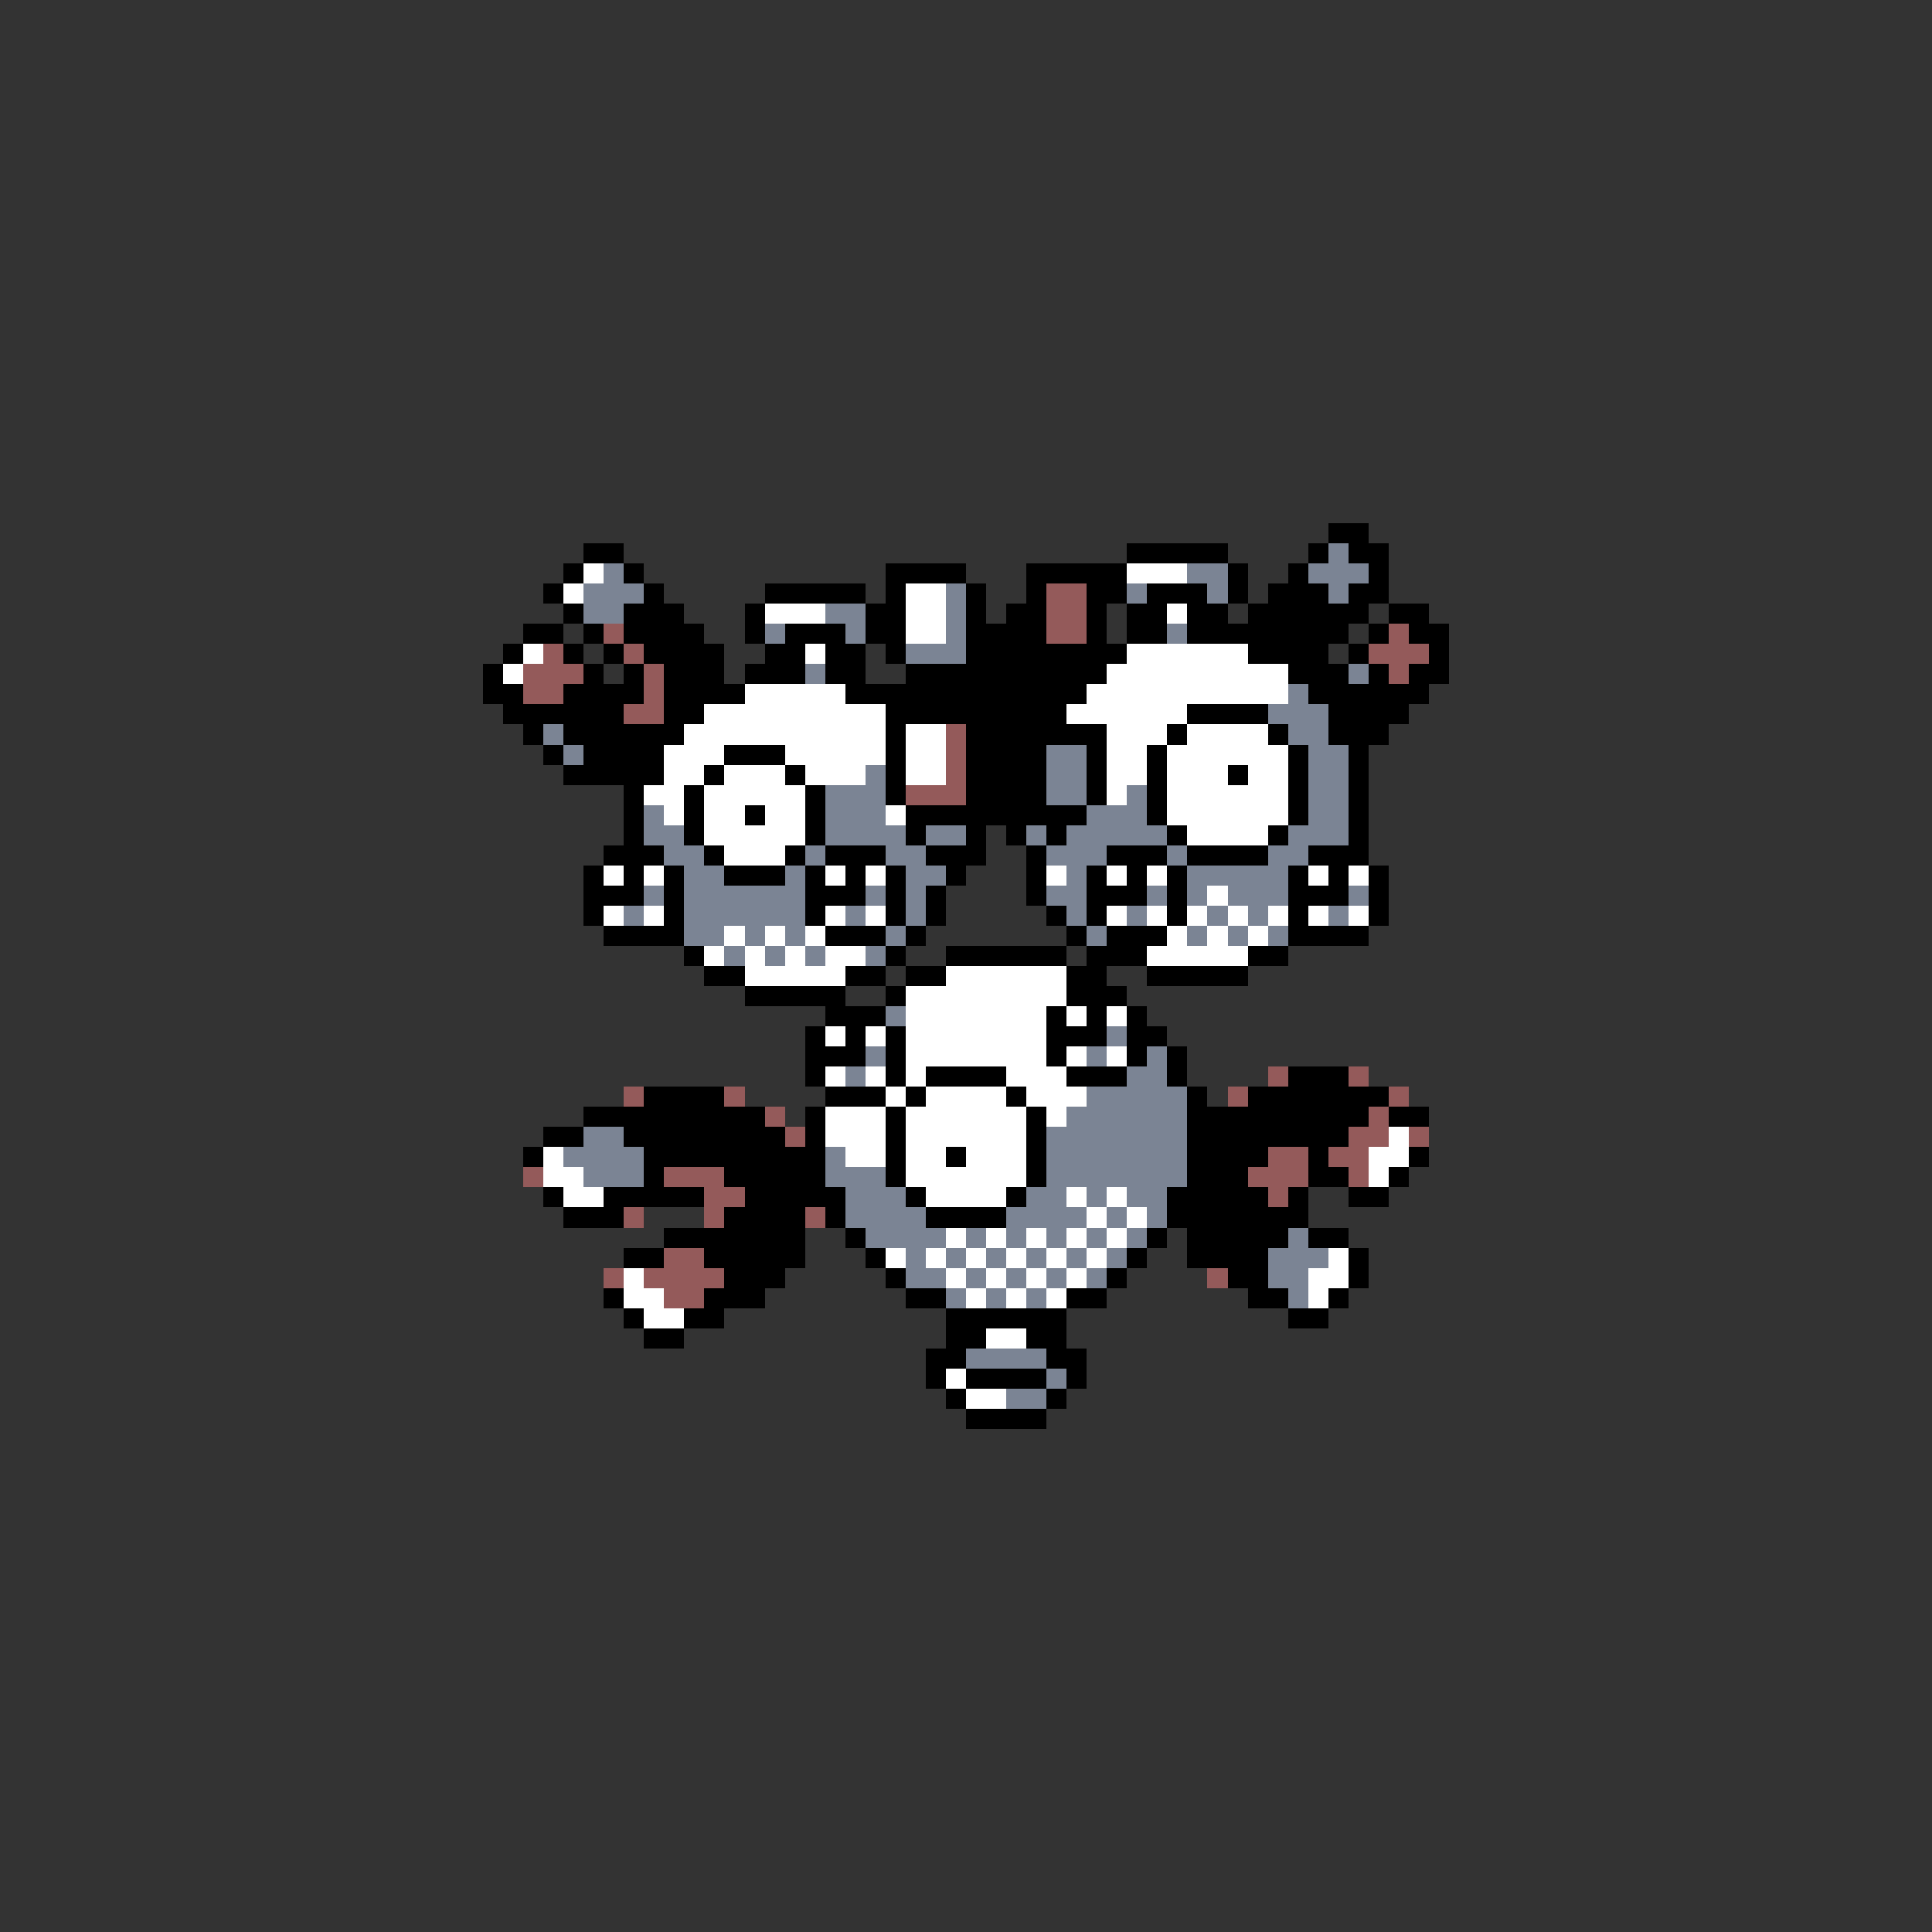 <svg xmlns="http://www.w3.org/2000/svg" viewBox="0 -0.5 96 96" shape-rendering="crispEdges">
<rect x="0" y="-0.5" width="96" height="96" fill="#333333" stroke="none"/>
<path stroke="#000000" d="M66 26h2M29 27h2M56 27h5M65 27h1M67 27h2M28 28h1M31 28h1M44 28h4M51 28h5M61 28h1M64 28h1M68 28h1M27 29h1M32 29h1M38 29h5M44 29h1M48 29h1M51 29h1M54 29h2M57 29h3M61 29h1M63 29h3M67 29h2M28 30h1M31 30h3M37 30h1M43 30h2M48 30h1M50 30h2M54 30h1M56 30h2M59 30h2M62 30h6M69 30h2M26 31h2M29 31h1M31 31h4M37 31h1M39 31h3M43 31h2M48 31h4M54 31h1M56 31h2M59 31h8M68 31h1M70 31h2M25 32h1M28 32h1M30 32h1M32 32h4M38 32h2M41 32h2M44 32h1M48 32h8M62 32h4M67 32h1M71 32h1M24 33h1M29 33h1M31 33h1M33 33h3M37 33h3M41 33h2M45 33h10M64 33h3M68 33h1M70 33h2M24 34h2M28 34h4M33 34h4M42 34h12M65 34h6M25 35h6M33 35h2M44 35h9M59 35h4M66 35h4M26 36h1M28 36h6M44 36h1M48 36h7M58 36h1M63 36h1M66 36h3M27 37h1M29 37h4M36 37h3M44 37h1M48 37h4M54 37h1M57 37h1M64 37h1M67 37h1M28 38h5M35 38h1M39 38h1M44 38h1M48 38h4M54 38h1M57 38h1M61 38h1M64 38h1M67 38h1M31 39h1M34 39h1M40 39h1M44 39h1M48 39h4M54 39h1M57 39h1M64 39h1M67 39h1M31 40h1M34 40h1M37 40h1M40 40h1M45 40h9M57 40h1M64 40h1M67 40h1M31 41h1M34 41h1M40 41h1M45 41h1M48 41h1M50 41h1M52 41h1M58 41h1M63 41h1M67 41h1M30 42h3M35 42h1M39 42h1M41 42h3M46 42h3M51 42h1M55 42h3M59 42h4M65 42h3M29 43h1M31 43h1M33 43h1M36 43h3M40 43h1M42 43h1M44 43h1M47 43h1M51 43h1M54 43h1M56 43h1M58 43h1M64 43h1M66 43h1M68 43h1M29 44h3M33 44h1M40 44h3M44 44h1M46 44h1M51 44h1M54 44h3M58 44h1M64 44h3M68 44h1M29 45h1M33 45h1M40 45h1M44 45h1M46 45h1M52 45h1M54 45h1M58 45h1M64 45h1M68 45h1M30 46h4M41 46h3M45 46h1M53 46h1M55 46h3M64 46h4M34 47h1M44 47h1M47 47h6M54 47h3M62 47h2M35 48h2M42 48h2M45 48h2M53 48h2M57 48h5M37 49h5M44 49h1M53 49h3M41 50h3M52 50h1M54 50h1M56 50h1M40 51h1M42 51h1M44 51h1M52 51h3M56 51h2M40 52h3M44 52h1M52 52h1M56 52h1M58 52h1M40 53h1M44 53h1M46 53h4M53 53h3M58 53h1M64 53h3M32 54h4M41 54h3M45 54h1M50 54h1M59 54h1M62 54h7M29 55h9M40 55h1M44 55h1M51 55h1M59 55h9M69 55h2M27 56h2M31 56h8M40 56h1M44 56h1M51 56h1M59 56h8M26 57h1M32 57h9M44 57h1M47 57h1M51 57h1M59 57h4M65 57h1M70 57h1M32 58h1M36 58h5M44 58h1M51 58h1M59 58h3M65 58h2M69 58h1M27 59h1M30 59h5M37 59h5M45 59h1M50 59h1M58 59h5M64 59h1M67 59h2M28 60h3M36 60h4M41 60h1M46 60h4M58 60h7M33 61h7M42 61h1M57 61h1M59 61h5M65 61h2M31 62h2M35 62h5M43 62h1M56 62h1M59 62h4M67 62h1M36 63h3M44 63h1M55 63h1M61 63h2M67 63h1M30 64h1M35 64h3M45 64h2M53 64h2M62 64h2M66 64h1M31 65h1M34 65h2M47 65h6M64 65h2M32 66h2M47 66h2M51 66h2M46 67h2M52 67h2M46 68h1M48 68h4M53 68h1M47 69h1M52 69h1M48 70h4" />
<path stroke="#7b8494" d="M66 27h1M30 28h1M59 28h2M65 28h3M29 29h3M47 29h1M56 29h1M60 29h1M66 29h1M29 30h2M41 30h2M47 30h1M38 31h1M42 31h1M47 31h1M58 31h1M45 32h3M40 33h1M67 33h1M64 34h1M63 35h3M27 36h1M64 36h2M28 37h1M52 37h2M65 37h2M43 38h1M52 38h2M65 38h2M41 39h3M52 39h2M56 39h1M65 39h2M32 40h1M41 40h3M54 40h3M65 40h2M32 41h2M41 41h4M46 41h2M51 41h1M53 41h5M64 41h3M33 42h2M40 42h1M44 42h2M52 42h3M58 42h1M63 42h2M34 43h2M39 43h1M45 43h2M53 43h1M59 43h5M32 44h1M34 44h6M43 44h1M45 44h1M52 44h2M57 44h1M59 44h1M61 44h3M67 44h1M31 45h1M34 45h6M42 45h1M45 45h1M53 45h1M56 45h1M60 45h1M62 45h1M66 45h1M34 46h2M37 46h1M39 46h1M44 46h1M54 46h1M59 46h1M61 46h1M63 46h1M36 47h1M38 47h1M40 47h1M43 47h1M44 50h1M55 51h1M43 52h1M54 52h1M57 52h1M42 53h1M56 53h2M54 54h5M53 55h6M29 56h2M52 56h7M28 57h4M41 57h1M52 57h7M29 58h3M41 58h3M52 58h7M42 59h3M51 59h2M54 59h1M56 59h2M42 60h4M50 60h4M55 60h1M57 60h1M43 61h4M48 61h1M50 61h1M52 61h1M54 61h1M56 61h1M64 61h1M45 62h1M47 62h1M49 62h1M51 62h1M53 62h1M55 62h1M63 62h3M45 63h2M48 63h1M50 63h1M52 63h1M54 63h1M63 63h2M47 64h1M49 64h1M51 64h1M64 64h1M48 67h4M52 68h1M50 69h2" />
<path stroke="#ffffff" d="M29 28h1M56 28h3M28 29h1M45 29h2M38 30h3M45 30h2M58 30h1M45 31h2M26 32h1M40 32h1M56 32h6M25 33h1M55 33h9M37 34h5M54 34h10M35 35h9M53 35h6M34 36h10M45 36h2M55 36h3M59 36h4M33 37h3M39 37h5M45 37h2M55 37h2M58 37h6M33 38h2M36 38h3M40 38h3M45 38h2M55 38h2M58 38h3M62 38h2M32 39h2M35 39h5M55 39h1M58 39h6M33 40h1M35 40h2M38 40h2M44 40h1M58 40h6M35 41h5M59 41h4M36 42h3M30 43h1M32 43h1M41 43h1M43 43h1M52 43h1M55 43h1M57 43h1M65 43h1M67 43h1M60 44h1M30 45h1M32 45h1M41 45h1M43 45h1M55 45h1M57 45h1M59 45h1M61 45h1M63 45h1M65 45h1M67 45h1M36 46h1M38 46h1M40 46h1M58 46h1M60 46h1M62 46h1M35 47h1M37 47h1M39 47h1M41 47h2M57 47h5M37 48h5M47 48h6M45 49h8M45 50h7M53 50h1M55 50h1M41 51h1M43 51h1M45 51h7M45 52h7M53 52h1M55 52h1M41 53h1M43 53h1M45 53h1M50 53h3M44 54h1M46 54h4M51 54h3M41 55h3M45 55h6M52 55h1M41 56h3M45 56h6M69 56h1M27 57h1M42 57h2M45 57h2M48 57h3M68 57h2M27 58h2M45 58h6M68 58h1M28 59h2M46 59h4M53 59h1M55 59h1M54 60h1M56 60h1M47 61h1M49 61h1M51 61h1M53 61h1M55 61h1M44 62h1M46 62h1M48 62h1M50 62h1M52 62h1M54 62h1M66 62h1M31 63h1M47 63h1M49 63h1M51 63h1M53 63h1M65 63h2M31 64h2M48 64h1M50 64h1M52 64h1M65 64h1M32 65h2M49 66h2M47 68h1M48 69h2" />
<path stroke="#945a5a" d="M52 29h2M52 30h2M30 31h1M52 31h2M69 31h1M27 32h1M31 32h1M68 32h3M26 33h3M32 33h1M69 33h1M26 34h2M32 34h1M31 35h2M47 36h1M47 37h1M47 38h1M45 39h3M63 53h1M67 53h1M31 54h1M36 54h1M61 54h1M69 54h1M38 55h1M68 55h1M39 56h1M67 56h2M70 56h1M63 57h2M66 57h2M26 58h1M33 58h3M62 58h3M67 58h1M35 59h2M63 59h1M31 60h1M35 60h1M40 60h1M33 62h2M30 63h1M32 63h4M60 63h1M33 64h2" />
</svg>